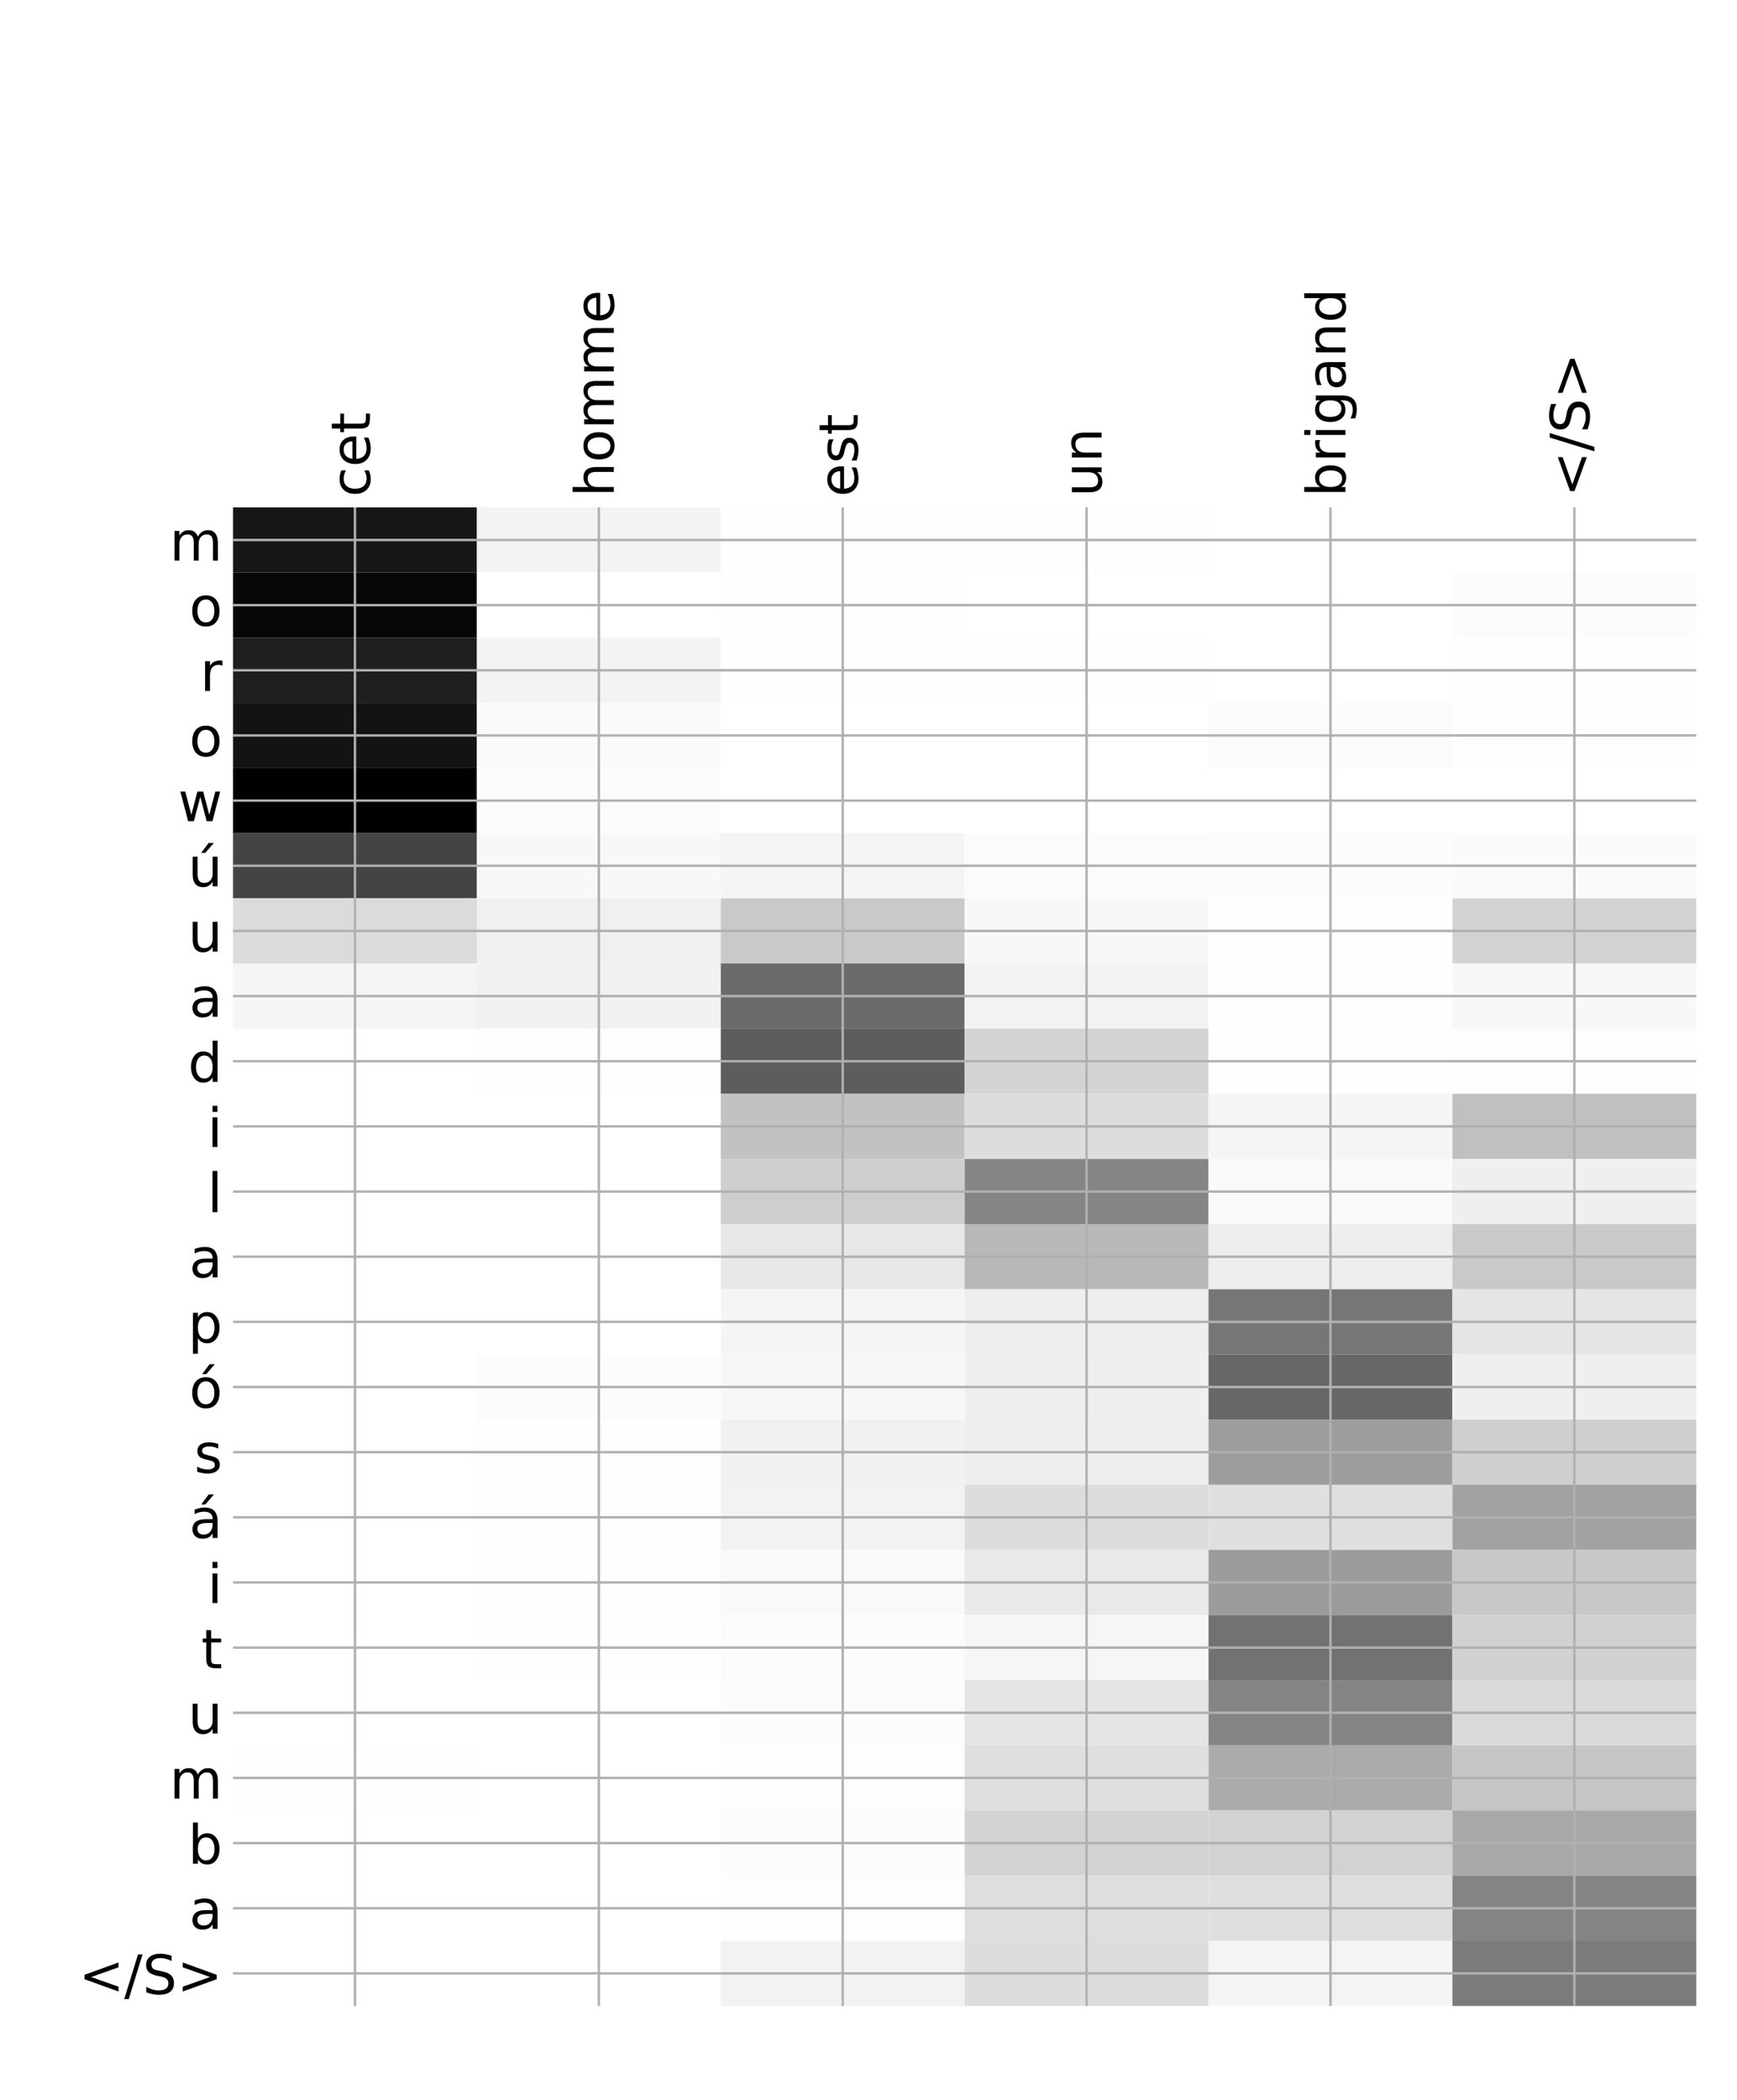 <?xml version="1.0" encoding="utf-8" standalone="no"?>
<!DOCTYPE svg PUBLIC "-//W3C//DTD SVG 1.1//EN"
  "http://www.w3.org/Graphics/SVG/1.1/DTD/svg11.dtd">
<!-- Created with matplotlib (http://matplotlib.org/) -->
<svg height="696pt" version="1.1" viewBox="0 0 576 696" width="576pt" xmlns="http://www.w3.org/2000/svg" xmlns:xlink="http://www.w3.org/1999/xlink">
 <defs>
  <style type="text/css">
*{stroke-linecap:butt;stroke-linejoin:round;}
  </style>
 </defs>
 <g id="figure_1">
  <g id="patch_1">
   <path d="M 0 696 
L 576 696 
L 576 0 
L 0 0 
z
" style="fill:#ffffff;"/>
  </g>
  <g id="axes_1">
   <g id="PolyCollection_1">
    <path clip-path="url(#pcc0af20843)" d="M 77.275 168.18 
L 77.275 189.775 
L 158.146 189.775 
L 158.146 168.18 
L 77.275 168.18 
z
" style="fill:#171717;"/>
    <path clip-path="url(#pcc0af20843)" d="M 158.146 168.18 
L 158.146 189.775 
L 239.017 189.775 
L 239.017 168.18 
L 158.146 168.18 
z
" style="fill:#f3f3f3;"/>
    <path clip-path="url(#pcc0af20843)" d="M 239.017 168.18 
L 239.017 189.775 
L 319.887 189.775 
L 319.887 168.18 
L 239.017 168.18 
z
" style="fill:#fefefe;"/>
    <path clip-path="url(#pcc0af20843)" d="M 319.887 168.18 
L 319.887 189.775 
L 400.758 189.775 
L 400.758 168.18 
L 319.887 168.18 
z
" style="fill:#fefefe;"/>
    <path clip-path="url(#pcc0af20843)" d="M 400.758 168.18 
L 400.758 189.775 
L 481.629 189.775 
L 481.629 168.18 
L 400.758 168.18 
z
" style="fill:#ffffff;"/>
    <path clip-path="url(#pcc0af20843)" d="M 481.629 168.18 
L 481.629 189.775 
L 562.5 189.775 
L 562.5 168.18 
L 481.629 168.18 
z
" style="fill:#ffffff;"/>
    <path clip-path="url(#pcc0af20843)" d="M 77.275 189.775 
L 77.275 211.371 
L 158.146 211.371 
L 158.146 189.775 
L 77.275 189.775 
z
" style="fill:#060606;"/>
    <path clip-path="url(#pcc0af20843)" d="M 158.146 189.775 
L 158.146 211.371 
L 239.017 211.371 
L 239.017 189.775 
L 158.146 189.775 
z
" style="fill:#ffffff;"/>
    <path clip-path="url(#pcc0af20843)" d="M 239.017 189.775 
L 239.017 211.371 
L 319.887 211.371 
L 319.887 189.775 
L 239.017 189.775 
z
" style="fill:#fefefe;"/>
    <path clip-path="url(#pcc0af20843)" d="M 319.887 189.775 
L 319.887 211.371 
L 400.758 211.371 
L 400.758 189.775 
L 319.887 189.775 
z
" style="fill:#ffffff;"/>
    <path clip-path="url(#pcc0af20843)" d="M 400.758 189.775 
L 400.758 211.371 
L 481.629 211.371 
L 481.629 189.775 
L 400.758 189.775 
z
" style="fill:#ffffff;"/>
    <path clip-path="url(#pcc0af20843)" d="M 481.629 189.775 
L 481.629 211.371 
L 562.5 211.371 
L 562.5 189.775 
L 481.629 189.775 
z
" style="fill:#fcfcfc;"/>
    <path clip-path="url(#pcc0af20843)" d="M 77.275 211.371 
L 77.275 232.966 
L 158.146 232.966 
L 158.146 211.371 
L 77.275 211.371 
z
" style="fill:#1f1f1f;"/>
    <path clip-path="url(#pcc0af20843)" d="M 158.146 211.371 
L 158.146 232.966 
L 239.017 232.966 
L 239.017 211.371 
L 158.146 211.371 
z
" style="fill:#f3f3f3;"/>
    <path clip-path="url(#pcc0af20843)" d="M 239.017 211.371 
L 239.017 232.966 
L 319.887 232.966 
L 319.887 211.371 
L 239.017 211.371 
z
" style="fill:#fefefe;"/>
    <path clip-path="url(#pcc0af20843)" d="M 319.887 211.371 
L 319.887 232.966 
L 400.758 232.966 
L 400.758 211.371 
L 319.887 211.371 
z
" style="fill:#fefefe;"/>
    <path clip-path="url(#pcc0af20843)" d="M 400.758 211.371 
L 400.758 232.966 
L 481.629 232.966 
L 481.629 211.371 
L 400.758 211.371 
z
" style="fill:#ffffff;"/>
    <path clip-path="url(#pcc0af20843)" d="M 481.629 211.371 
L 481.629 232.966 
L 562.5 232.966 
L 562.5 211.371 
L 481.629 211.371 
z
" style="fill:#fefefe;"/>
    <path clip-path="url(#pcc0af20843)" d="M 77.275 232.966 
L 77.275 254.562 
L 158.146 254.562 
L 158.146 232.966 
L 77.275 232.966 
z
" style="fill:#131313;"/>
    <path clip-path="url(#pcc0af20843)" d="M 158.146 232.966 
L 158.146 254.562 
L 239.017 254.562 
L 239.017 232.966 
L 158.146 232.966 
z
" style="fill:#fafafa;"/>
    <path clip-path="url(#pcc0af20843)" d="M 239.017 232.966 
L 239.017 254.562 
L 319.887 254.562 
L 319.887 232.966 
L 239.017 232.966 
z
" style="fill:#ffffff;"/>
    <path clip-path="url(#pcc0af20843)" d="M 319.887 232.966 
L 319.887 254.562 
L 400.758 254.562 
L 400.758 232.966 
L 319.887 232.966 
z
" style="fill:#ffffff;"/>
    <path clip-path="url(#pcc0af20843)" d="M 400.758 232.966 
L 400.758 254.562 
L 481.629 254.562 
L 481.629 232.966 
L 400.758 232.966 
z
" style="fill:#fbfbfb;"/>
    <path clip-path="url(#pcc0af20843)" d="M 481.629 232.966 
L 481.629 254.562 
L 562.5 254.562 
L 562.5 232.966 
L 481.629 232.966 
z
" style="fill:#fefefe;"/>
    <path clip-path="url(#pcc0af20843)" d="M 77.275 254.562 
L 77.275 276.157 
L 158.146 276.157 
L 158.146 254.562 
L 77.275 254.562 
z
"/>
    <path clip-path="url(#pcc0af20843)" d="M 158.146 254.562 
L 158.146 276.157 
L 239.017 276.157 
L 239.017 254.562 
L 158.146 254.562 
z
" style="fill:#fcfcfc;"/>
    <path clip-path="url(#pcc0af20843)" d="M 239.017 254.562 
L 239.017 276.157 
L 319.887 276.157 
L 319.887 254.562 
L 239.017 254.562 
z
" style="fill:#ffffff;"/>
    <path clip-path="url(#pcc0af20843)" d="M 319.887 254.562 
L 319.887 276.157 
L 400.758 276.157 
L 400.758 254.562 
L 319.887 254.562 
z
" style="fill:#ffffff;"/>
    <path clip-path="url(#pcc0af20843)" d="M 400.758 254.562 
L 400.758 276.157 
L 481.629 276.157 
L 481.629 254.562 
L 400.758 254.562 
z
" style="fill:#ffffff;"/>
    <path clip-path="url(#pcc0af20843)" d="M 481.629 254.562 
L 481.629 276.157 
L 562.5 276.157 
L 562.5 254.562 
L 481.629 254.562 
z
" style="fill:#ffffff;"/>
    <path clip-path="url(#pcc0af20843)" d="M 77.275 276.157 
L 77.275 297.753 
L 158.146 297.753 
L 158.146 276.157 
L 77.275 276.157 
z
" style="fill:#444444;"/>
    <path clip-path="url(#pcc0af20843)" d="M 158.146 276.157 
L 158.146 297.753 
L 239.017 297.753 
L 239.017 276.157 
L 158.146 276.157 
z
" style="fill:#f8f8f8;"/>
    <path clip-path="url(#pcc0af20843)" d="M 239.017 276.157 
L 239.017 297.753 
L 319.887 297.753 
L 319.887 276.157 
L 239.017 276.157 
z
" style="fill:#f4f4f4;"/>
    <path clip-path="url(#pcc0af20843)" d="M 319.887 276.157 
L 319.887 297.753 
L 400.758 297.753 
L 400.758 276.157 
L 319.887 276.157 
z
" style="fill:#fbfbfb;"/>
    <path clip-path="url(#pcc0af20843)" d="M 400.758 276.157 
L 400.758 297.753 
L 481.629 297.753 
L 481.629 276.157 
L 400.758 276.157 
z
" style="fill:#fcfcfc;"/>
    <path clip-path="url(#pcc0af20843)" d="M 481.629 276.157 
L 481.629 297.753 
L 562.5 297.753 
L 562.5 276.157 
L 481.629 276.157 
z
" style="fill:#fafafa;"/>
    <path clip-path="url(#pcc0af20843)" d="M 77.275 297.753 
L 77.275 319.348 
L 158.146 319.348 
L 158.146 297.753 
L 77.275 297.753 
z
" style="fill:#dbdbdb;"/>
    <path clip-path="url(#pcc0af20843)" d="M 158.146 297.753 
L 158.146 319.348 
L 239.017 319.348 
L 239.017 297.753 
L 158.146 297.753 
z
" style="fill:#f0f0f0;"/>
    <path clip-path="url(#pcc0af20843)" d="M 239.017 297.753 
L 239.017 319.348 
L 319.887 319.348 
L 319.887 297.753 
L 239.017 297.753 
z
" style="fill:#c9c9c9;"/>
    <path clip-path="url(#pcc0af20843)" d="M 319.887 297.753 
L 319.887 319.348 
L 400.758 319.348 
L 400.758 297.753 
L 319.887 297.753 
z
" style="fill:#f8f8f8;"/>
    <path clip-path="url(#pcc0af20843)" d="M 400.758 297.753 
L 400.758 319.348 
L 481.629 319.348 
L 481.629 297.753 
L 400.758 297.753 
z
" style="fill:#fefefe;"/>
    <path clip-path="url(#pcc0af20843)" d="M 481.629 297.753 
L 481.629 319.348 
L 562.5 319.348 
L 562.5 297.753 
L 481.629 297.753 
z
" style="fill:#d3d3d3;"/>
    <path clip-path="url(#pcc0af20843)" d="M 77.275 319.348 
L 77.275 340.944 
L 158.146 340.944 
L 158.146 319.348 
L 77.275 319.348 
z
" style="fill:#f5f5f5;"/>
    <path clip-path="url(#pcc0af20843)" d="M 158.146 319.348 
L 158.146 340.944 
L 239.017 340.944 
L 239.017 319.348 
L 158.146 319.348 
z
" style="fill:#f1f1f1;"/>
    <path clip-path="url(#pcc0af20843)" d="M 239.017 319.348 
L 239.017 340.944 
L 319.887 340.944 
L 319.887 319.348 
L 239.017 319.348 
z
" style="fill:#6a6a6a;"/>
    <path clip-path="url(#pcc0af20843)" d="M 319.887 319.348 
L 319.887 340.944 
L 400.758 340.944 
L 400.758 319.348 
L 319.887 319.348 
z
" style="fill:#f3f3f3;"/>
    <path clip-path="url(#pcc0af20843)" d="M 400.758 319.348 
L 400.758 340.944 
L 481.629 340.944 
L 481.629 319.348 
L 400.758 319.348 
z
" style="fill:#fefefe;"/>
    <path clip-path="url(#pcc0af20843)" d="M 481.629 319.348 
L 481.629 340.944 
L 562.5 340.944 
L 562.5 319.348 
L 481.629 319.348 
z
" style="fill:#f8f8f8;"/>
    <path clip-path="url(#pcc0af20843)" d="M 77.275 340.944 
L 77.275 362.539 
L 158.146 362.539 
L 158.146 340.944 
L 77.275 340.944 
z
" style="fill:#ffffff;"/>
    <path clip-path="url(#pcc0af20843)" d="M 158.146 340.944 
L 158.146 362.539 
L 239.017 362.539 
L 239.017 340.944 
L 158.146 340.944 
z
" style="fill:#fefefe;"/>
    <path clip-path="url(#pcc0af20843)" d="M 239.017 340.944 
L 239.017 362.539 
L 319.887 362.539 
L 319.887 340.944 
L 239.017 340.944 
z
" style="fill:#5d5d5d;"/>
    <path clip-path="url(#pcc0af20843)" d="M 319.887 340.944 
L 319.887 362.539 
L 400.758 362.539 
L 400.758 340.944 
L 319.887 340.944 
z
" style="fill:#d4d4d4;"/>
    <path clip-path="url(#pcc0af20843)" d="M 400.758 340.944 
L 400.758 362.539 
L 481.629 362.539 
L 481.629 340.944 
L 400.758 340.944 
z
" style="fill:#fefefe;"/>
    <path clip-path="url(#pcc0af20843)" d="M 481.629 340.944 
L 481.629 362.539 
L 562.5 362.539 
L 562.5 340.944 
L 481.629 340.944 
z
" style="fill:#fdfdfd;"/>
    <path clip-path="url(#pcc0af20843)" d="M 77.275 362.539 
L 77.275 384.134 
L 158.146 384.134 
L 158.146 362.539 
L 77.275 362.539 
z
" style="fill:#ffffff;"/>
    <path clip-path="url(#pcc0af20843)" d="M 158.146 362.539 
L 158.146 384.134 
L 239.017 384.134 
L 239.017 362.539 
L 158.146 362.539 
z
" style="fill:#ffffff;"/>
    <path clip-path="url(#pcc0af20843)" d="M 239.017 362.539 
L 239.017 384.134 
L 319.887 384.134 
L 319.887 362.539 
L 239.017 362.539 
z
" style="fill:#c2c2c2;"/>
    <path clip-path="url(#pcc0af20843)" d="M 319.887 362.539 
L 319.887 384.134 
L 400.758 384.134 
L 400.758 362.539 
L 319.887 362.539 
z
" style="fill:#dddddd;"/>
    <path clip-path="url(#pcc0af20843)" d="M 400.758 362.539 
L 400.758 384.134 
L 481.629 384.134 
L 481.629 362.539 
L 400.758 362.539 
z
" style="fill:#f5f5f5;"/>
    <path clip-path="url(#pcc0af20843)" d="M 481.629 362.539 
L 481.629 384.134 
L 562.5 384.134 
L 562.5 362.539 
L 481.629 362.539 
z
" style="fill:#c0c0c0;"/>
    <path clip-path="url(#pcc0af20843)" d="M 77.275 384.134 
L 77.275 405.73 
L 158.146 405.73 
L 158.146 384.134 
L 77.275 384.134 
z
" style="fill:#ffffff;"/>
    <path clip-path="url(#pcc0af20843)" d="M 158.146 384.134 
L 158.146 405.73 
L 239.017 405.73 
L 239.017 384.134 
L 158.146 384.134 
z
" style="fill:#ffffff;"/>
    <path clip-path="url(#pcc0af20843)" d="M 239.017 384.134 
L 239.017 405.73 
L 319.887 405.73 
L 319.887 384.134 
L 239.017 384.134 
z
" style="fill:#cecece;"/>
    <path clip-path="url(#pcc0af20843)" d="M 319.887 384.134 
L 319.887 405.73 
L 400.758 405.73 
L 400.758 384.134 
L 319.887 384.134 
z
" style="fill:#858585;"/>
    <path clip-path="url(#pcc0af20843)" d="M 400.758 384.134 
L 400.758 405.73 
L 481.629 405.73 
L 481.629 384.134 
L 400.758 384.134 
z
" style="fill:#fafafa;"/>
    <path clip-path="url(#pcc0af20843)" d="M 481.629 384.134 
L 481.629 405.73 
L 562.5 405.73 
L 562.5 384.134 
L 481.629 384.134 
z
" style="fill:#efefef;"/>
    <path clip-path="url(#pcc0af20843)" d="M 77.275 405.73 
L 77.275 427.325 
L 158.146 427.325 
L 158.146 405.73 
L 77.275 405.73 
z
" style="fill:#ffffff;"/>
    <path clip-path="url(#pcc0af20843)" d="M 158.146 405.73 
L 158.146 427.325 
L 239.017 427.325 
L 239.017 405.73 
L 158.146 405.73 
z
" style="fill:#ffffff;"/>
    <path clip-path="url(#pcc0af20843)" d="M 239.017 405.73 
L 239.017 427.325 
L 319.887 427.325 
L 319.887 405.73 
L 239.017 405.73 
z
" style="fill:#e7e7e7;"/>
    <path clip-path="url(#pcc0af20843)" d="M 319.887 405.73 
L 319.887 427.325 
L 400.758 427.325 
L 400.758 405.73 
L 319.887 405.73 
z
" style="fill:#b8b8b8;"/>
    <path clip-path="url(#pcc0af20843)" d="M 400.758 405.73 
L 400.758 427.325 
L 481.629 427.325 
L 481.629 405.73 
L 400.758 405.73 
z
" style="fill:#ededed;"/>
    <path clip-path="url(#pcc0af20843)" d="M 481.629 405.73 
L 481.629 427.325 
L 562.5 427.325 
L 562.5 405.73 
L 481.629 405.73 
z
" style="fill:#c9c9c9;"/>
    <path clip-path="url(#pcc0af20843)" d="M 77.275 427.325 
L 77.275 448.921 
L 158.146 448.921 
L 158.146 427.325 
L 77.275 427.325 
z
" style="fill:#ffffff;"/>
    <path clip-path="url(#pcc0af20843)" d="M 158.146 427.325 
L 158.146 448.921 
L 239.017 448.921 
L 239.017 427.325 
L 158.146 427.325 
z
" style="fill:#ffffff;"/>
    <path clip-path="url(#pcc0af20843)" d="M 239.017 427.325 
L 239.017 448.921 
L 319.887 448.921 
L 319.887 427.325 
L 239.017 427.325 
z
" style="fill:#f5f5f5;"/>
    <path clip-path="url(#pcc0af20843)" d="M 319.887 427.325 
L 319.887 448.921 
L 400.758 448.921 
L 400.758 427.325 
L 319.887 427.325 
z
" style="fill:#eeeeee;"/>
    <path clip-path="url(#pcc0af20843)" d="M 400.758 427.325 
L 400.758 448.921 
L 481.629 448.921 
L 481.629 427.325 
L 400.758 427.325 
z
" style="fill:#767676;"/>
    <path clip-path="url(#pcc0af20843)" d="M 481.629 427.325 
L 481.629 448.921 
L 562.5 448.921 
L 562.5 427.325 
L 481.629 427.325 
z
" style="fill:#e5e5e5;"/>
    <path clip-path="url(#pcc0af20843)" d="M 77.275 448.921 
L 77.275 470.516 
L 158.146 470.516 
L 158.146 448.921 
L 77.275 448.921 
z
" style="fill:#ffffff;"/>
    <path clip-path="url(#pcc0af20843)" d="M 158.146 448.921 
L 158.146 470.516 
L 239.017 470.516 
L 239.017 448.921 
L 158.146 448.921 
z
" style="fill:#fcfcfc;"/>
    <path clip-path="url(#pcc0af20843)" d="M 239.017 448.921 
L 239.017 470.516 
L 319.887 470.516 
L 319.887 448.921 
L 239.017 448.921 
z
" style="fill:#f7f7f7;"/>
    <path clip-path="url(#pcc0af20843)" d="M 319.887 448.921 
L 319.887 470.516 
L 400.758 470.516 
L 400.758 448.921 
L 319.887 448.921 
z
" style="fill:#efefef;"/>
    <path clip-path="url(#pcc0af20843)" d="M 400.758 448.921 
L 400.758 470.516 
L 481.629 470.516 
L 481.629 448.921 
L 400.758 448.921 
z
" style="fill:#676767;"/>
    <path clip-path="url(#pcc0af20843)" d="M 481.629 448.921 
L 481.629 470.516 
L 562.5 470.516 
L 562.5 448.921 
L 481.629 448.921 
z
" style="fill:#efefef;"/>
    <path clip-path="url(#pcc0af20843)" d="M 77.275 470.516 
L 77.275 492.112 
L 158.146 492.112 
L 158.146 470.516 
L 77.275 470.516 
z
" style="fill:#ffffff;"/>
    <path clip-path="url(#pcc0af20843)" d="M 158.146 470.516 
L 158.146 492.112 
L 239.017 492.112 
L 239.017 470.516 
L 158.146 470.516 
z
" style="fill:#fefefe;"/>
    <path clip-path="url(#pcc0af20843)" d="M 239.017 470.516 
L 239.017 492.112 
L 319.887 492.112 
L 319.887 470.516 
L 239.017 470.516 
z
" style="fill:#f1f1f1;"/>
    <path clip-path="url(#pcc0af20843)" d="M 319.887 470.516 
L 319.887 492.112 
L 400.758 492.112 
L 400.758 470.516 
L 319.887 470.516 
z
" style="fill:#eeeeee;"/>
    <path clip-path="url(#pcc0af20843)" d="M 400.758 470.516 
L 400.758 492.112 
L 481.629 492.112 
L 481.629 470.516 
L 400.758 470.516 
z
" style="fill:#9d9d9d;"/>
    <path clip-path="url(#pcc0af20843)" d="M 481.629 470.516 
L 481.629 492.112 
L 562.5 492.112 
L 562.5 470.516 
L 481.629 470.516 
z
" style="fill:#cfcfcf;"/>
    <path clip-path="url(#pcc0af20843)" d="M 77.275 492.112 
L 77.275 513.707 
L 158.146 513.707 
L 158.146 492.112 
L 77.275 492.112 
z
" style="fill:#ffffff;"/>
    <path clip-path="url(#pcc0af20843)" d="M 158.146 492.112 
L 158.146 513.707 
L 239.017 513.707 
L 239.017 492.112 
L 158.146 492.112 
z
" style="fill:#fefefe;"/>
    <path clip-path="url(#pcc0af20843)" d="M 239.017 492.112 
L 239.017 513.707 
L 319.887 513.707 
L 319.887 492.112 
L 239.017 492.112 
z
" style="fill:#f2f2f2;"/>
    <path clip-path="url(#pcc0af20843)" d="M 319.887 492.112 
L 319.887 513.707 
L 400.758 513.707 
L 400.758 492.112 
L 319.887 492.112 
z
" style="fill:#dddddd;"/>
    <path clip-path="url(#pcc0af20843)" d="M 400.758 492.112 
L 400.758 513.707 
L 481.629 513.707 
L 481.629 492.112 
L 400.758 492.112 
z
" style="fill:#dfdfdf;"/>
    <path clip-path="url(#pcc0af20843)" d="M 481.629 492.112 
L 481.629 513.707 
L 562.5 513.707 
L 562.5 492.112 
L 481.629 492.112 
z
" style="fill:#a2a2a2;"/>
    <path clip-path="url(#pcc0af20843)" d="M 77.275 513.707 
L 77.275 535.303 
L 158.146 535.303 
L 158.146 513.707 
L 77.275 513.707 
z
" style="fill:#ffffff;"/>
    <path clip-path="url(#pcc0af20843)" d="M 158.146 513.707 
L 158.146 535.303 
L 239.017 535.303 
L 239.017 513.707 
L 158.146 513.707 
z
" style="fill:#fefefe;"/>
    <path clip-path="url(#pcc0af20843)" d="M 239.017 513.707 
L 239.017 535.303 
L 319.887 535.303 
L 319.887 513.707 
L 239.017 513.707 
z
" style="fill:#f9f9f9;"/>
    <path clip-path="url(#pcc0af20843)" d="M 319.887 513.707 
L 319.887 535.303 
L 400.758 535.303 
L 400.758 513.707 
L 319.887 513.707 
z
" style="fill:#e9e9e9;"/>
    <path clip-path="url(#pcc0af20843)" d="M 400.758 513.707 
L 400.758 535.303 
L 481.629 535.303 
L 481.629 513.707 
L 400.758 513.707 
z
" style="fill:#9c9c9c;"/>
    <path clip-path="url(#pcc0af20843)" d="M 481.629 513.707 
L 481.629 535.303 
L 562.5 535.303 
L 562.5 513.707 
L 481.629 513.707 
z
" style="fill:#c8c8c8;"/>
    <path clip-path="url(#pcc0af20843)" d="M 77.275 535.303 
L 77.275 556.898 
L 158.146 556.898 
L 158.146 535.303 
L 77.275 535.303 
z
" style="fill:#ffffff;"/>
    <path clip-path="url(#pcc0af20843)" d="M 158.146 535.303 
L 158.146 556.898 
L 239.017 556.898 
L 239.017 535.303 
L 158.146 535.303 
z
" style="fill:#fefefe;"/>
    <path clip-path="url(#pcc0af20843)" d="M 239.017 535.303 
L 239.017 556.898 
L 319.887 556.898 
L 319.887 535.303 
L 239.017 535.303 
z
" style="fill:#fcfcfc;"/>
    <path clip-path="url(#pcc0af20843)" d="M 319.887 535.303 
L 319.887 556.898 
L 400.758 556.898 
L 400.758 535.303 
L 319.887 535.303 
z
" style="fill:#f6f6f6;"/>
    <path clip-path="url(#pcc0af20843)" d="M 400.758 535.303 
L 400.758 556.898 
L 481.629 556.898 
L 481.629 535.303 
L 400.758 535.303 
z
" style="fill:#727272;"/>
    <path clip-path="url(#pcc0af20843)" d="M 481.629 535.303 
L 481.629 556.898 
L 562.5 556.898 
L 562.5 535.303 
L 481.629 535.303 
z
" style="fill:#d1d1d1;"/>
    <path clip-path="url(#pcc0af20843)" d="M 77.275 556.898 
L 77.275 578.494 
L 158.146 578.494 
L 158.146 556.898 
L 77.275 556.898 
z
" style="fill:#ffffff;"/>
    <path clip-path="url(#pcc0af20843)" d="M 158.146 556.898 
L 158.146 578.494 
L 239.017 578.494 
L 239.017 556.898 
L 158.146 556.898 
z
" style="fill:#ffffff;"/>
    <path clip-path="url(#pcc0af20843)" d="M 239.017 556.898 
L 239.017 578.494 
L 319.887 578.494 
L 319.887 556.898 
L 239.017 556.898 
z
" style="fill:#fcfcfc;"/>
    <path clip-path="url(#pcc0af20843)" d="M 319.887 556.898 
L 319.887 578.494 
L 400.758 578.494 
L 400.758 556.898 
L 319.887 556.898 
z
" style="fill:#e5e5e5;"/>
    <path clip-path="url(#pcc0af20843)" d="M 400.758 556.898 
L 400.758 578.494 
L 481.629 578.494 
L 481.629 556.898 
L 400.758 556.898 
z
" style="fill:#848484;"/>
    <path clip-path="url(#pcc0af20843)" d="M 481.629 556.898 
L 481.629 578.494 
L 562.5 578.494 
L 562.5 556.898 
L 481.629 556.898 
z
" style="fill:#dadada;"/>
    <path clip-path="url(#pcc0af20843)" d="M 77.275 578.494 
L 77.275 600.089 
L 158.146 600.089 
L 158.146 578.494 
L 77.275 578.494 
z
" style="fill:#fefefe;"/>
    <path clip-path="url(#pcc0af20843)" d="M 158.146 578.494 
L 158.146 600.089 
L 239.017 600.089 
L 239.017 578.494 
L 158.146 578.494 
z
" style="fill:#ffffff;"/>
    <path clip-path="url(#pcc0af20843)" d="M 239.017 578.494 
L 239.017 600.089 
L 319.887 600.089 
L 319.887 578.494 
L 239.017 578.494 
z
" style="fill:#fdfdfd;"/>
    <path clip-path="url(#pcc0af20843)" d="M 319.887 578.494 
L 319.887 600.089 
L 400.758 600.089 
L 400.758 578.494 
L 319.887 578.494 
z
" style="fill:#dfdfdf;"/>
    <path clip-path="url(#pcc0af20843)" d="M 400.758 578.494 
L 400.758 600.089 
L 481.629 600.089 
L 481.629 578.494 
L 400.758 578.494 
z
" style="fill:#aaaaaa;"/>
    <path clip-path="url(#pcc0af20843)" d="M 481.629 578.494 
L 481.629 600.089 
L 562.5 600.089 
L 562.5 578.494 
L 481.629 578.494 
z
" style="fill:#c5c5c5;"/>
    <path clip-path="url(#pcc0af20843)" d="M 77.275 600.089 
L 77.275 621.685 
L 158.146 621.685 
L 158.146 600.089 
L 77.275 600.089 
z
" style="fill:#ffffff;"/>
    <path clip-path="url(#pcc0af20843)" d="M 158.146 600.089 
L 158.146 621.685 
L 239.017 621.685 
L 239.017 600.089 
L 158.146 600.089 
z
" style="fill:#ffffff;"/>
    <path clip-path="url(#pcc0af20843)" d="M 239.017 600.089 
L 239.017 621.685 
L 319.887 621.685 
L 319.887 600.089 
L 239.017 600.089 
z
" style="fill:#fcfcfc;"/>
    <path clip-path="url(#pcc0af20843)" d="M 319.887 600.089 
L 319.887 621.685 
L 400.758 621.685 
L 400.758 600.089 
L 319.887 600.089 
z
" style="fill:#d3d3d3;"/>
    <path clip-path="url(#pcc0af20843)" d="M 400.758 600.089 
L 400.758 621.685 
L 481.629 621.685 
L 481.629 600.089 
L 400.758 600.089 
z
" style="fill:#d2d2d2;"/>
    <path clip-path="url(#pcc0af20843)" d="M 481.629 600.089 
L 481.629 621.685 
L 562.5 621.685 
L 562.5 600.089 
L 481.629 600.089 
z
" style="fill:#a8a8a8;"/>
    <path clip-path="url(#pcc0af20843)" d="M 77.275 621.685 
L 77.275 643.28 
L 158.146 643.28 
L 158.146 621.685 
L 77.275 621.685 
z
" style="fill:#ffffff;"/>
    <path clip-path="url(#pcc0af20843)" d="M 158.146 621.685 
L 158.146 643.28 
L 239.017 643.28 
L 239.017 621.685 
L 158.146 621.685 
z
" style="fill:#ffffff;"/>
    <path clip-path="url(#pcc0af20843)" d="M 239.017 621.685 
L 239.017 643.28 
L 319.887 643.28 
L 319.887 621.685 
L 239.017 621.685 
z
" style="fill:#fdfdfd;"/>
    <path clip-path="url(#pcc0af20843)" d="M 319.887 621.685 
L 319.887 643.28 
L 400.758 643.28 
L 400.758 621.685 
L 319.887 621.685 
z
" style="fill:#dedede;"/>
    <path clip-path="url(#pcc0af20843)" d="M 400.758 621.685 
L 400.758 643.28 
L 481.629 643.28 
L 481.629 621.685 
L 400.758 621.685 
z
" style="fill:#dfdfdf;"/>
    <path clip-path="url(#pcc0af20843)" d="M 481.629 621.685 
L 481.629 643.28 
L 562.5 643.28 
L 562.5 621.685 
L 481.629 621.685 
z
" style="fill:#848484;"/>
    <path clip-path="url(#pcc0af20843)" d="M 77.275 643.28 
L 77.275 664.875 
L 158.146 664.875 
L 158.146 643.28 
L 77.275 643.28 
z
" style="fill:#ffffff;"/>
    <path clip-path="url(#pcc0af20843)" d="M 158.146 643.28 
L 158.146 664.875 
L 239.017 664.875 
L 239.017 643.28 
L 158.146 643.28 
z
" style="fill:#ffffff;"/>
    <path clip-path="url(#pcc0af20843)" d="M 239.017 643.28 
L 239.017 664.875 
L 319.887 664.875 
L 319.887 643.28 
L 239.017 643.28 
z
" style="fill:#f2f2f2;"/>
    <path clip-path="url(#pcc0af20843)" d="M 319.887 643.28 
L 319.887 664.875 
L 400.758 664.875 
L 400.758 643.28 
L 319.887 643.28 
z
" style="fill:#dddddd;"/>
    <path clip-path="url(#pcc0af20843)" d="M 400.758 643.28 
L 400.758 664.875 
L 481.629 664.875 
L 481.629 643.28 
L 400.758 643.28 
z
" style="fill:#f4f4f4;"/>
    <path clip-path="url(#pcc0af20843)" d="M 481.629 643.28 
L 481.629 664.875 
L 562.5 664.875 
L 562.5 643.28 
L 481.629 643.28 
z
" style="fill:#7b7b7b;"/>
   </g>
   <g id="matplotlib.axis_1">
    <g id="xtick_1">
     <g id="line2d_1">
      <path clip-path="url(#pcc0af20843)" d="M 117.71 664.875 
L 117.71 168.18 
" style="fill:none;stroke:#b0b0b0;stroke-linecap:square;stroke-width:0.8;"/>
     </g>
     <g id="line2d_2"/>
     <g id="text_1">
      <!-- cet -->
      <defs>
       <path d="M 48.781 52.594 
L 48.781 44.188 
Q 44.969 46.297 41.141 47.344 
Q 37.312 48.391 33.406 48.391 
Q 24.656 48.391 19.812 42.844 
Q 14.984 37.312 14.984 27.297 
Q 14.984 17.281 19.812 11.734 
Q 24.656 6.203 33.406 6.203 
Q 37.312 6.203 41.141 7.25 
Q 44.969 8.297 48.781 10.406 
L 48.781 2.094 
Q 45.016 0.344 40.984 -0.531 
Q 36.969 -1.422 32.422 -1.422 
Q 20.062 -1.422 12.781 6.344 
Q 5.516 14.109 5.516 27.297 
Q 5.516 40.672 12.859 48.328 
Q 20.219 56 33.016 56 
Q 37.156 56 41.109 55.141 
Q 45.062 54.297 48.781 52.594 
z
" id="DejaVuSans-63"/>
       <path d="M 56.203 29.594 
L 56.203 25.203 
L 14.891 25.203 
Q 15.484 15.922 20.484 11.062 
Q 25.484 6.203 34.422 6.203 
Q 39.594 6.203 44.453 7.469 
Q 49.312 8.734 54.109 11.281 
L 54.109 2.781 
Q 49.266 0.734 44.188 -0.344 
Q 39.109 -1.422 33.891 -1.422 
Q 20.797 -1.422 13.156 6.188 
Q 5.516 13.812 5.516 26.812 
Q 5.516 40.234 12.766 48.109 
Q 20.016 56 32.328 56 
Q 43.359 56 49.781 48.891 
Q 56.203 41.797 56.203 29.594 
z
M 47.219 32.234 
Q 47.125 39.594 43.094 43.984 
Q 39.062 48.391 32.422 48.391 
Q 24.906 48.391 20.391 44.141 
Q 15.875 39.891 15.188 32.172 
z
" id="DejaVuSans-65"/>
       <path d="M 18.312 70.219 
L 18.312 54.688 
L 36.812 54.688 
L 36.812 47.703 
L 18.312 47.703 
L 18.312 18.016 
Q 18.312 11.328 20.141 9.422 
Q 21.969 7.516 27.594 7.516 
L 36.812 7.516 
L 36.812 0 
L 27.594 0 
Q 17.188 0 13.234 3.875 
Q 9.281 7.766 9.281 18.016 
L 9.281 47.703 
L 2.688 47.703 
L 2.688 54.688 
L 9.281 54.688 
L 9.281 70.219 
z
" id="DejaVuSans-74"/>
      </defs>
      <g transform="translate(122.677 164.68)rotate(-90)scale(0.18 -0.18)">
       <use xlink:href="#DejaVuSans-63"/>
       <use x="54.98" xlink:href="#DejaVuSans-65"/>
       <use x="116.504" xlink:href="#DejaVuSans-74"/>
      </g>
     </g>
    </g>
    <g id="xtick_2">
     <g id="line2d_3">
      <path clip-path="url(#pcc0af20843)" d="M 198.581 664.875 
L 198.581 168.18 
" style="fill:none;stroke:#b0b0b0;stroke-linecap:square;stroke-width:0.8;"/>
     </g>
     <g id="line2d_4"/>
     <g id="text_2">
      <!-- homme -->
      <defs>
       <path d="M 54.891 33.016 
L 54.891 0 
L 45.906 0 
L 45.906 32.719 
Q 45.906 40.484 42.875 44.328 
Q 39.844 48.188 33.797 48.188 
Q 26.516 48.188 22.312 43.547 
Q 18.109 38.922 18.109 30.906 
L 18.109 0 
L 9.078 0 
L 9.078 75.984 
L 18.109 75.984 
L 18.109 46.188 
Q 21.344 51.125 25.703 53.562 
Q 30.078 56 35.797 56 
Q 45.219 56 50.047 50.172 
Q 54.891 44.344 54.891 33.016 
z
" id="DejaVuSans-68"/>
       <path d="M 30.609 48.391 
Q 23.391 48.391 19.188 42.75 
Q 14.984 37.109 14.984 27.297 
Q 14.984 17.484 19.156 11.844 
Q 23.344 6.203 30.609 6.203 
Q 37.797 6.203 41.984 11.859 
Q 46.188 17.531 46.188 27.297 
Q 46.188 37.016 41.984 42.703 
Q 37.797 48.391 30.609 48.391 
z
M 30.609 56 
Q 42.328 56 49.016 48.375 
Q 55.719 40.766 55.719 27.297 
Q 55.719 13.875 49.016 6.219 
Q 42.328 -1.422 30.609 -1.422 
Q 18.844 -1.422 12.172 6.219 
Q 5.516 13.875 5.516 27.297 
Q 5.516 40.766 12.172 48.375 
Q 18.844 56 30.609 56 
z
" id="DejaVuSans-6f"/>
       <path d="M 52 44.188 
Q 55.375 50.25 60.062 53.125 
Q 64.75 56 71.094 56 
Q 79.641 56 84.281 50.016 
Q 88.922 44.047 88.922 33.016 
L 88.922 0 
L 79.891 0 
L 79.891 32.719 
Q 79.891 40.578 77.094 44.375 
Q 74.312 48.188 68.609 48.188 
Q 61.625 48.188 57.562 43.547 
Q 53.516 38.922 53.516 30.906 
L 53.516 0 
L 44.484 0 
L 44.484 32.719 
Q 44.484 40.625 41.703 44.406 
Q 38.922 48.188 33.109 48.188 
Q 26.219 48.188 22.156 43.531 
Q 18.109 38.875 18.109 30.906 
L 18.109 0 
L 9.078 0 
L 9.078 54.688 
L 18.109 54.688 
L 18.109 46.188 
Q 21.188 51.219 25.484 53.609 
Q 29.781 56 35.688 56 
Q 41.656 56 45.828 52.969 
Q 50 49.953 52 44.188 
z
" id="DejaVuSans-6d"/>
      </defs>
      <g transform="translate(203.548 164.68)rotate(-90)scale(0.18 -0.18)">
       <use xlink:href="#DejaVuSans-68"/>
       <use x="63.379" xlink:href="#DejaVuSans-6f"/>
       <use x="124.561" xlink:href="#DejaVuSans-6d"/>
       <use x="221.973" xlink:href="#DejaVuSans-6d"/>
       <use x="319.385" xlink:href="#DejaVuSans-65"/>
      </g>
     </g>
    </g>
    <g id="xtick_3">
     <g id="line2d_5">
      <path clip-path="url(#pcc0af20843)" d="M 279.452 664.875 
L 279.452 168.18 
" style="fill:none;stroke:#b0b0b0;stroke-linecap:square;stroke-width:0.8;"/>
     </g>
     <g id="line2d_6"/>
     <g id="text_3">
      <!-- est -->
      <defs>
       <path d="M 44.281 53.078 
L 44.281 44.578 
Q 40.484 46.531 36.375 47.5 
Q 32.281 48.484 27.875 48.484 
Q 21.188 48.484 17.844 46.438 
Q 14.5 44.391 14.5 40.281 
Q 14.5 37.156 16.891 35.375 
Q 19.281 33.594 26.516 31.984 
L 29.594 31.297 
Q 39.156 29.25 43.188 25.516 
Q 47.219 21.781 47.219 15.094 
Q 47.219 7.469 41.188 3.016 
Q 35.156 -1.422 24.609 -1.422 
Q 20.219 -1.422 15.453 -0.562 
Q 10.688 0.297 5.422 2 
L 5.422 11.281 
Q 10.406 8.688 15.234 7.391 
Q 20.062 6.109 24.812 6.109 
Q 31.156 6.109 34.562 8.281 
Q 37.984 10.453 37.984 14.406 
Q 37.984 18.062 35.516 20.016 
Q 33.062 21.969 24.703 23.781 
L 21.578 24.516 
Q 13.234 26.266 9.516 29.906 
Q 5.812 33.547 5.812 39.891 
Q 5.812 47.609 11.281 51.797 
Q 16.75 56 26.812 56 
Q 31.781 56 36.172 55.266 
Q 40.578 54.547 44.281 53.078 
z
" id="DejaVuSans-73"/>
      </defs>
      <g transform="translate(284.419 164.68)rotate(-90)scale(0.18 -0.18)">
       <use xlink:href="#DejaVuSans-65"/>
       <use x="61.523" xlink:href="#DejaVuSans-73"/>
       <use x="113.623" xlink:href="#DejaVuSans-74"/>
      </g>
     </g>
    </g>
    <g id="xtick_4">
     <g id="line2d_7">
      <path clip-path="url(#pcc0af20843)" d="M 360.323 664.875 
L 360.323 168.18 
" style="fill:none;stroke:#b0b0b0;stroke-linecap:square;stroke-width:0.8;"/>
     </g>
     <g id="line2d_8"/>
     <g id="text_4">
      <!-- un -->
      <defs>
       <path d="M 8.5 21.578 
L 8.5 54.688 
L 17.484 54.688 
L 17.484 21.922 
Q 17.484 14.156 20.5 10.266 
Q 23.531 6.391 29.594 6.391 
Q 36.859 6.391 41.078 11.031 
Q 45.312 15.672 45.312 23.688 
L 45.312 54.688 
L 54.297 54.688 
L 54.297 0 
L 45.312 0 
L 45.312 8.406 
Q 42.047 3.422 37.719 1 
Q 33.406 -1.422 27.688 -1.422 
Q 18.266 -1.422 13.375 4.438 
Q 8.5 10.297 8.5 21.578 
z
M 31.109 56 
z
" id="DejaVuSans-75"/>
       <path d="M 54.891 33.016 
L 54.891 0 
L 45.906 0 
L 45.906 32.719 
Q 45.906 40.484 42.875 44.328 
Q 39.844 48.188 33.797 48.188 
Q 26.516 48.188 22.312 43.547 
Q 18.109 38.922 18.109 30.906 
L 18.109 0 
L 9.078 0 
L 9.078 54.688 
L 18.109 54.688 
L 18.109 46.188 
Q 21.344 51.125 25.703 53.562 
Q 30.078 56 35.797 56 
Q 45.219 56 50.047 50.172 
Q 54.891 44.344 54.891 33.016 
z
" id="DejaVuSans-6e"/>
      </defs>
      <g transform="translate(365.29 164.68)rotate(-90)scale(0.18 -0.18)">
       <use xlink:href="#DejaVuSans-75"/>
       <use x="63.379" xlink:href="#DejaVuSans-6e"/>
      </g>
     </g>
    </g>
    <g id="xtick_5">
     <g id="line2d_9">
      <path clip-path="url(#pcc0af20843)" d="M 441.194 664.875 
L 441.194 168.18 
" style="fill:none;stroke:#b0b0b0;stroke-linecap:square;stroke-width:0.8;"/>
     </g>
     <g id="line2d_10"/>
     <g id="text_5">
      <!-- brigand -->
      <defs>
       <path d="M 48.688 27.297 
Q 48.688 37.203 44.609 42.844 
Q 40.531 48.484 33.406 48.484 
Q 26.266 48.484 22.188 42.844 
Q 18.109 37.203 18.109 27.297 
Q 18.109 17.391 22.188 11.75 
Q 26.266 6.109 33.406 6.109 
Q 40.531 6.109 44.609 11.75 
Q 48.688 17.391 48.688 27.297 
z
M 18.109 46.391 
Q 20.953 51.266 25.266 53.625 
Q 29.594 56 35.594 56 
Q 45.562 56 51.781 48.094 
Q 58.016 40.188 58.016 27.297 
Q 58.016 14.406 51.781 6.484 
Q 45.562 -1.422 35.594 -1.422 
Q 29.594 -1.422 25.266 0.953 
Q 20.953 3.328 18.109 8.203 
L 18.109 0 
L 9.078 0 
L 9.078 75.984 
L 18.109 75.984 
z
" id="DejaVuSans-62"/>
       <path d="M 41.109 46.297 
Q 39.594 47.172 37.812 47.578 
Q 36.031 48 33.891 48 
Q 26.266 48 22.188 43.047 
Q 18.109 38.094 18.109 28.812 
L 18.109 0 
L 9.078 0 
L 9.078 54.688 
L 18.109 54.688 
L 18.109 46.188 
Q 20.953 51.172 25.484 53.578 
Q 30.031 56 36.531 56 
Q 37.453 56 38.578 55.875 
Q 39.703 55.766 41.062 55.516 
z
" id="DejaVuSans-72"/>
       <path d="M 9.422 54.688 
L 18.406 54.688 
L 18.406 0 
L 9.422 0 
z
M 9.422 75.984 
L 18.406 75.984 
L 18.406 64.594 
L 9.422 64.594 
z
" id="DejaVuSans-69"/>
       <path d="M 45.406 27.984 
Q 45.406 37.75 41.375 43.109 
Q 37.359 48.484 30.078 48.484 
Q 22.859 48.484 18.828 43.109 
Q 14.797 37.75 14.797 27.984 
Q 14.797 18.266 18.828 12.891 
Q 22.859 7.516 30.078 7.516 
Q 37.359 7.516 41.375 12.891 
Q 45.406 18.266 45.406 27.984 
z
M 54.391 6.781 
Q 54.391 -7.172 48.188 -13.984 
Q 42 -20.797 29.203 -20.797 
Q 24.469 -20.797 20.266 -20.094 
Q 16.062 -19.391 12.109 -17.922 
L 12.109 -9.188 
Q 16.062 -11.328 19.922 -12.344 
Q 23.781 -13.375 27.781 -13.375 
Q 36.625 -13.375 41.016 -8.766 
Q 45.406 -4.156 45.406 5.172 
L 45.406 9.625 
Q 42.625 4.781 38.281 2.391 
Q 33.938 0 27.875 0 
Q 17.828 0 11.672 7.656 
Q 5.516 15.328 5.516 27.984 
Q 5.516 40.672 11.672 48.328 
Q 17.828 56 27.875 56 
Q 33.938 56 38.281 53.609 
Q 42.625 51.219 45.406 46.391 
L 45.406 54.688 
L 54.391 54.688 
z
" id="DejaVuSans-67"/>
       <path d="M 34.281 27.484 
Q 23.391 27.484 19.188 25 
Q 14.984 22.516 14.984 16.5 
Q 14.984 11.719 18.141 8.906 
Q 21.297 6.109 26.703 6.109 
Q 34.188 6.109 38.703 11.406 
Q 43.219 16.703 43.219 25.484 
L 43.219 27.484 
z
M 52.203 31.203 
L 52.203 0 
L 43.219 0 
L 43.219 8.297 
Q 40.141 3.328 35.547 0.953 
Q 30.953 -1.422 24.312 -1.422 
Q 15.922 -1.422 10.953 3.297 
Q 6 8.016 6 15.922 
Q 6 25.141 12.172 29.828 
Q 18.359 34.516 30.609 34.516 
L 43.219 34.516 
L 43.219 35.406 
Q 43.219 41.609 39.141 45 
Q 35.062 48.391 27.688 48.391 
Q 23 48.391 18.547 47.266 
Q 14.109 46.141 10.016 43.891 
L 10.016 52.203 
Q 14.938 54.109 19.578 55.047 
Q 24.219 56 28.609 56 
Q 40.484 56 46.344 49.844 
Q 52.203 43.703 52.203 31.203 
z
" id="DejaVuSans-61"/>
       <path d="M 45.406 46.391 
L 45.406 75.984 
L 54.391 75.984 
L 54.391 0 
L 45.406 0 
L 45.406 8.203 
Q 42.578 3.328 38.25 0.953 
Q 33.938 -1.422 27.875 -1.422 
Q 17.969 -1.422 11.734 6.484 
Q 5.516 14.406 5.516 27.297 
Q 5.516 40.188 11.734 48.094 
Q 17.969 56 27.875 56 
Q 33.938 56 38.25 53.625 
Q 42.578 51.266 45.406 46.391 
z
M 14.797 27.297 
Q 14.797 17.391 18.875 11.75 
Q 22.953 6.109 30.078 6.109 
Q 37.203 6.109 41.297 11.75 
Q 45.406 17.391 45.406 27.297 
Q 45.406 37.203 41.297 42.844 
Q 37.203 48.484 30.078 48.484 
Q 22.953 48.484 18.875 42.844 
Q 14.797 37.203 14.797 27.297 
z
" id="DejaVuSans-64"/>
      </defs>
      <g transform="translate(446.161 164.68)rotate(-90)scale(0.18 -0.18)">
       <use xlink:href="#DejaVuSans-62"/>
       <use x="63.477" xlink:href="#DejaVuSans-72"/>
       <use x="104.59" xlink:href="#DejaVuSans-69"/>
       <use x="132.373" xlink:href="#DejaVuSans-67"/>
       <use x="195.85" xlink:href="#DejaVuSans-61"/>
       <use x="257.129" xlink:href="#DejaVuSans-6e"/>
       <use x="320.508" xlink:href="#DejaVuSans-64"/>
      </g>
     </g>
    </g>
    <g id="xtick_6">
     <g id="line2d_11">
      <path clip-path="url(#pcc0af20843)" d="M 522.065 664.875 
L 522.065 168.18 
" style="fill:none;stroke:#b0b0b0;stroke-linecap:square;stroke-width:0.8;"/>
     </g>
     <g id="line2d_12"/>
     <g id="text_6">
      <!-- &lt;/S&gt; -->
      <defs>
       <path d="M 73.188 49.219 
L 22.797 31.297 
L 73.188 13.484 
L 73.188 4.594 
L 10.594 27.297 
L 10.594 35.406 
L 73.188 58.109 
z
" id="DejaVuSans-3c"/>
       <path d="M 25.391 72.906 
L 33.688 72.906 
L 8.297 -9.281 
L 0 -9.281 
z
" id="DejaVuSans-2f"/>
       <path d="M 53.516 70.516 
L 53.516 60.891 
Q 47.906 63.578 42.922 64.891 
Q 37.938 66.219 33.297 66.219 
Q 25.25 66.219 20.875 63.094 
Q 16.5 59.969 16.5 54.203 
Q 16.5 49.359 19.406 46.891 
Q 22.312 44.438 30.422 42.922 
L 36.375 41.703 
Q 47.406 39.594 52.656 34.297 
Q 57.906 29 57.906 20.125 
Q 57.906 9.516 50.797 4.047 
Q 43.703 -1.422 29.984 -1.422 
Q 24.812 -1.422 18.969 -0.25 
Q 13.141 0.922 6.891 3.219 
L 6.891 13.375 
Q 12.891 10.016 18.656 8.297 
Q 24.422 6.594 29.984 6.594 
Q 38.422 6.594 43.016 9.906 
Q 47.609 13.234 47.609 19.391 
Q 47.609 24.75 44.312 27.781 
Q 41.016 30.812 33.5 32.328 
L 27.484 33.5 
Q 16.453 35.688 11.516 40.375 
Q 6.594 45.062 6.594 53.422 
Q 6.594 63.094 13.406 68.656 
Q 20.219 74.219 32.172 74.219 
Q 37.312 74.219 42.625 73.281 
Q 47.953 72.359 53.516 70.516 
z
" id="DejaVuSans-53"/>
       <path d="M 10.594 49.219 
L 10.594 58.109 
L 73.188 35.406 
L 73.188 27.297 
L 10.594 4.594 
L 10.594 13.484 
L 60.891 31.297 
z
" id="DejaVuSans-3e"/>
      </defs>
      <g transform="translate(527.031 164.68)rotate(-90)scale(0.18 -0.18)">
       <use xlink:href="#DejaVuSans-3c"/>
       <use x="83.789" xlink:href="#DejaVuSans-2f"/>
       <use x="117.48" xlink:href="#DejaVuSans-53"/>
       <use x="180.957" xlink:href="#DejaVuSans-3e"/>
      </g>
     </g>
    </g>
   </g>
   <g id="matplotlib.axis_2">
    <g id="ytick_1">
     <g id="line2d_13">
      <path clip-path="url(#pcc0af20843)" d="M 77.275 178.978 
L 562.5 178.978 
" style="fill:none;stroke:#b0b0b0;stroke-linecap:square;stroke-width:0.8;"/>
     </g>
     <g id="line2d_14"/>
     <g id="text_7">
      <!-- m -->
      <g transform="translate(56.242 185.816)scale(0.18 -0.18)">
       <use xlink:href="#DejaVuSans-6d"/>
      </g>
     </g>
    </g>
    <g id="ytick_2">
     <g id="line2d_15">
      <path clip-path="url(#pcc0af20843)" d="M 77.275 200.573 
L 562.5 200.573 
" style="fill:none;stroke:#b0b0b0;stroke-linecap:square;stroke-width:0.8;"/>
     </g>
     <g id="line2d_16"/>
     <g id="text_8">
      <!-- o -->
      <g transform="translate(62.761 207.412)scale(0.18 -0.18)">
       <use xlink:href="#DejaVuSans-6f"/>
      </g>
     </g>
    </g>
    <g id="ytick_3">
     <g id="line2d_17">
      <path clip-path="url(#pcc0af20843)" d="M 77.275 222.169 
L 562.5 222.169 
" style="fill:none;stroke:#b0b0b0;stroke-linecap:square;stroke-width:0.8;"/>
     </g>
     <g id="line2d_18"/>
     <g id="text_9">
      <!-- r -->
      <g transform="translate(66.375 229.007)scale(0.18 -0.18)">
       <use xlink:href="#DejaVuSans-72"/>
      </g>
     </g>
    </g>
    <g id="ytick_4">
     <g id="line2d_19">
      <path clip-path="url(#pcc0af20843)" d="M 77.275 243.764 
L 562.5 243.764 
" style="fill:none;stroke:#b0b0b0;stroke-linecap:square;stroke-width:0.8;"/>
     </g>
     <g id="line2d_20"/>
     <g id="text_10">
      <!-- o -->
      <g transform="translate(62.761 250.603)scale(0.18 -0.18)">
       <use xlink:href="#DejaVuSans-6f"/>
      </g>
     </g>
    </g>
    <g id="ytick_5">
     <g id="line2d_21">
      <path clip-path="url(#pcc0af20843)" d="M 77.275 265.359 
L 562.5 265.359 
" style="fill:none;stroke:#b0b0b0;stroke-linecap:square;stroke-width:0.8;"/>
     </g>
     <g id="line2d_22"/>
     <g id="text_11">
      <!-- w -->
      <defs>
       <path d="M 4.203 54.688 
L 13.188 54.688 
L 24.422 12.016 
L 35.594 54.688 
L 46.188 54.688 
L 57.422 12.016 
L 68.609 54.688 
L 77.594 54.688 
L 63.281 0 
L 52.688 0 
L 40.922 44.828 
L 29.109 0 
L 18.5 0 
z
" id="DejaVuSans-77"/>
      </defs>
      <g transform="translate(59.054 272.198)scale(0.18 -0.18)">
       <use xlink:href="#DejaVuSans-77"/>
      </g>
     </g>
    </g>
    <g id="ytick_6">
     <g id="line2d_23">
      <path clip-path="url(#pcc0af20843)" d="M 77.275 286.955 
L 562.5 286.955 
" style="fill:none;stroke:#b0b0b0;stroke-linecap:square;stroke-width:0.8;"/>
     </g>
     <g id="line2d_24"/>
     <g id="text_12">
      <!-- ú -->
      <defs>
       <path d="M 8.5 21.578 
L 8.5 54.688 
L 17.484 54.688 
L 17.484 21.922 
Q 17.484 14.156 20.5 10.266 
Q 23.531 6.391 29.594 6.391 
Q 36.859 6.391 41.078 11.031 
Q 45.312 15.672 45.312 23.688 
L 45.312 54.688 
L 54.297 54.688 
L 54.297 0 
L 45.312 0 
L 45.312 8.406 
Q 42.047 3.422 37.719 1 
Q 33.406 -1.422 27.688 -1.422 
Q 18.266 -1.422 13.375 4.438 
Q 8.5 10.297 8.5 21.578 
z
M 31.109 56 
z
M 37.781 79.984 
L 47.5 79.984 
L 31.594 61.625 
L 24.109 61.625 
z
" id="DejaVuSans-fa"/>
      </defs>
      <g transform="translate(62.367 293.793)scale(0.18 -0.18)">
       <use xlink:href="#DejaVuSans-fa"/>
      </g>
     </g>
    </g>
    <g id="ytick_7">
     <g id="line2d_25">
      <path clip-path="url(#pcc0af20843)" d="M 77.275 308.55 
L 562.5 308.55 
" style="fill:none;stroke:#b0b0b0;stroke-linecap:square;stroke-width:0.8;"/>
     </g>
     <g id="line2d_26"/>
     <g id="text_13">
      <!-- u -->
      <g transform="translate(62.367 315.389)scale(0.18 -0.18)">
       <use xlink:href="#DejaVuSans-75"/>
      </g>
     </g>
    </g>
    <g id="ytick_8">
     <g id="line2d_27">
      <path clip-path="url(#pcc0af20843)" d="M 77.275 330.146 
L 562.5 330.146 
" style="fill:none;stroke:#b0b0b0;stroke-linecap:square;stroke-width:0.8;"/>
     </g>
     <g id="line2d_28"/>
     <g id="text_14">
      <!-- a -->
      <g transform="translate(62.744 336.984)scale(0.18 -0.18)">
       <use xlink:href="#DejaVuSans-61"/>
      </g>
     </g>
    </g>
    <g id="ytick_9">
     <g id="line2d_29">
      <path clip-path="url(#pcc0af20843)" d="M 77.275 351.741 
L 562.5 351.741 
" style="fill:none;stroke:#b0b0b0;stroke-linecap:square;stroke-width:0.8;"/>
     </g>
     <g id="line2d_30"/>
     <g id="text_15">
      <!-- d -->
      <g transform="translate(62.348 358.58)scale(0.18 -0.18)">
       <use xlink:href="#DejaVuSans-64"/>
      </g>
     </g>
    </g>
    <g id="ytick_10">
     <g id="line2d_31">
      <path clip-path="url(#pcc0af20843)" d="M 77.275 373.337 
L 562.5 373.337 
" style="fill:none;stroke:#b0b0b0;stroke-linecap:square;stroke-width:0.8;"/>
     </g>
     <g id="line2d_32"/>
     <g id="text_16">
      <!-- i -->
      <g transform="translate(68.774 380.175)scale(0.18 -0.18)">
       <use xlink:href="#DejaVuSans-69"/>
      </g>
     </g>
    </g>
    <g id="ytick_11">
     <g id="line2d_33">
      <path clip-path="url(#pcc0af20843)" d="M 77.275 394.932 
L 562.5 394.932 
" style="fill:none;stroke:#b0b0b0;stroke-linecap:square;stroke-width:0.8;"/>
     </g>
     <g id="line2d_34"/>
     <g id="text_17">
      <!-- l -->
      <defs>
       <path d="M 9.422 75.984 
L 18.406 75.984 
L 18.406 0 
L 9.422 0 
z
" id="DejaVuSans-6c"/>
      </defs>
      <g transform="translate(68.774 401.771)scale(0.18 -0.18)">
       <use xlink:href="#DejaVuSans-6c"/>
      </g>
     </g>
    </g>
    <g id="ytick_12">
     <g id="line2d_35">
      <path clip-path="url(#pcc0af20843)" d="M 77.275 416.528 
L 562.5 416.528 
" style="fill:none;stroke:#b0b0b0;stroke-linecap:square;stroke-width:0.8;"/>
     </g>
     <g id="line2d_36"/>
     <g id="text_18">
      <!-- a -->
      <g transform="translate(62.744 423.366)scale(0.18 -0.18)">
       <use xlink:href="#DejaVuSans-61"/>
      </g>
     </g>
    </g>
    <g id="ytick_13">
     <g id="line2d_37">
      <path clip-path="url(#pcc0af20843)" d="M 77.275 438.123 
L 562.5 438.123 
" style="fill:none;stroke:#b0b0b0;stroke-linecap:square;stroke-width:0.8;"/>
     </g>
     <g id="line2d_38"/>
     <g id="text_19">
      <!-- p -->
      <defs>
       <path d="M 18.109 8.203 
L 18.109 -20.797 
L 9.078 -20.797 
L 9.078 54.688 
L 18.109 54.688 
L 18.109 46.391 
Q 20.953 51.266 25.266 53.625 
Q 29.594 56 35.594 56 
Q 45.562 56 51.781 48.094 
Q 58.016 40.188 58.016 27.297 
Q 58.016 14.406 51.781 6.484 
Q 45.562 -1.422 35.594 -1.422 
Q 29.594 -1.422 25.266 0.953 
Q 20.953 3.328 18.109 8.203 
z
M 48.688 27.297 
Q 48.688 37.203 44.609 42.844 
Q 40.531 48.484 33.406 48.484 
Q 26.266 48.484 22.188 42.844 
Q 18.109 37.203 18.109 27.297 
Q 18.109 17.391 22.188 11.75 
Q 26.266 6.109 33.406 6.109 
Q 40.531 6.109 44.609 11.75 
Q 48.688 17.391 48.688 27.297 
z
" id="DejaVuSans-70"/>
      </defs>
      <g transform="translate(62.348 444.962)scale(0.18 -0.18)">
       <use xlink:href="#DejaVuSans-70"/>
      </g>
     </g>
    </g>
    <g id="ytick_14">
     <g id="line2d_39">
      <path clip-path="url(#pcc0af20843)" d="M 77.275 459.719 
L 562.5 459.719 
" style="fill:none;stroke:#b0b0b0;stroke-linecap:square;stroke-width:0.8;"/>
     </g>
     <g id="line2d_40"/>
     <g id="text_20">
      <!-- ó -->
      <defs>
       <path d="M 30.609 48.391 
Q 23.391 48.391 19.188 42.75 
Q 14.984 37.109 14.984 27.297 
Q 14.984 17.484 19.156 11.844 
Q 23.344 6.203 30.609 6.203 
Q 37.797 6.203 41.984 11.859 
Q 46.188 17.531 46.188 27.297 
Q 46.188 37.016 41.984 42.703 
Q 37.797 48.391 30.609 48.391 
z
M 30.609 56 
Q 42.328 56 49.016 48.375 
Q 55.719 40.766 55.719 27.297 
Q 55.719 13.875 49.016 6.219 
Q 42.328 -1.422 30.609 -1.422 
Q 18.844 -1.422 12.172 6.219 
Q 5.516 13.875 5.516 27.297 
Q 5.516 40.766 12.172 48.375 
Q 18.844 56 30.609 56 
z
M 37.406 79.984 
L 47.125 79.984 
L 31.219 61.625 
L 23.734 61.625 
z
" id="DejaVuSans-f3"/>
      </defs>
      <g transform="translate(62.761 466.557)scale(0.18 -0.18)">
       <use xlink:href="#DejaVuSans-f3"/>
      </g>
     </g>
    </g>
    <g id="ytick_15">
     <g id="line2d_41">
      <path clip-path="url(#pcc0af20843)" d="M 77.275 481.314 
L 562.5 481.314 
" style="fill:none;stroke:#b0b0b0;stroke-linecap:square;stroke-width:0.8;"/>
     </g>
     <g id="line2d_42"/>
     <g id="text_21">
      <!-- s -->
      <g transform="translate(64.398 488.153)scale(0.18 -0.18)">
       <use xlink:href="#DejaVuSans-73"/>
      </g>
     </g>
    </g>
    <g id="ytick_16">
     <g id="line2d_43">
      <path clip-path="url(#pcc0af20843)" d="M 77.275 502.909 
L 562.5 502.909 
" style="fill:none;stroke:#b0b0b0;stroke-linecap:square;stroke-width:0.8;"/>
     </g>
     <g id="line2d_44"/>
     <g id="text_22">
      <!-- á -->
      <defs>
       <path d="M 34.281 27.484 
Q 23.391 27.484 19.188 25 
Q 14.984 22.516 14.984 16.5 
Q 14.984 11.719 18.141 8.906 
Q 21.297 6.109 26.703 6.109 
Q 34.188 6.109 38.703 11.406 
Q 43.219 16.703 43.219 25.484 
L 43.219 27.484 
z
M 52.203 31.203 
L 52.203 0 
L 43.219 0 
L 43.219 8.297 
Q 40.141 3.328 35.547 0.953 
Q 30.953 -1.422 24.312 -1.422 
Q 15.922 -1.422 10.953 3.297 
Q 6 8.016 6 15.922 
Q 6 25.141 12.172 29.828 
Q 18.359 34.516 30.609 34.516 
L 43.219 34.516 
L 43.219 35.406 
Q 43.219 41.609 39.141 45 
Q 35.062 48.391 27.688 48.391 
Q 23 48.391 18.547 47.266 
Q 14.109 46.141 10.016 43.891 
L 10.016 52.203 
Q 14.938 54.109 19.578 55.047 
Q 24.219 56 28.609 56 
Q 40.484 56 46.344 49.844 
Q 52.203 43.703 52.203 31.203 
z
M 35.781 79.984 
L 45.5 79.984 
L 29.594 61.625 
L 22.109 61.625 
z
" id="DejaVuSans-e1"/>
      </defs>
      <g transform="translate(62.744 509.748)scale(0.18 -0.18)">
       <use xlink:href="#DejaVuSans-e1"/>
      </g>
     </g>
    </g>
    <g id="ytick_17">
     <g id="line2d_45">
      <path clip-path="url(#pcc0af20843)" d="M 77.275 524.505 
L 562.5 524.505 
" style="fill:none;stroke:#b0b0b0;stroke-linecap:square;stroke-width:0.8;"/>
     </g>
     <g id="line2d_46"/>
     <g id="text_23">
      <!-- i -->
      <g transform="translate(68.774 531.344)scale(0.18 -0.18)">
       <use xlink:href="#DejaVuSans-69"/>
      </g>
     </g>
    </g>
    <g id="ytick_18">
     <g id="line2d_47">
      <path clip-path="url(#pcc0af20843)" d="M 77.275 546.1 
L 562.5 546.1 
" style="fill:none;stroke:#b0b0b0;stroke-linecap:square;stroke-width:0.8;"/>
     </g>
     <g id="line2d_48"/>
     <g id="text_24">
      <!-- t -->
      <g transform="translate(66.718 552.939)scale(0.18 -0.18)">
       <use xlink:href="#DejaVuSans-74"/>
      </g>
     </g>
    </g>
    <g id="ytick_19">
     <g id="line2d_49">
      <path clip-path="url(#pcc0af20843)" d="M 77.275 567.696 
L 562.5 567.696 
" style="fill:none;stroke:#b0b0b0;stroke-linecap:square;stroke-width:0.8;"/>
     </g>
     <g id="line2d_50"/>
     <g id="text_25">
      <!-- u -->
      <g transform="translate(62.367 574.534)scale(0.18 -0.18)">
       <use xlink:href="#DejaVuSans-75"/>
      </g>
     </g>
    </g>
    <g id="ytick_20">
     <g id="line2d_51">
      <path clip-path="url(#pcc0af20843)" d="M 77.275 589.291 
L 562.5 589.291 
" style="fill:none;stroke:#b0b0b0;stroke-linecap:square;stroke-width:0.8;"/>
     </g>
     <g id="line2d_52"/>
     <g id="text_26">
      <!-- m -->
      <g transform="translate(56.242 596.13)scale(0.18 -0.18)">
       <use xlink:href="#DejaVuSans-6d"/>
      </g>
     </g>
    </g>
    <g id="ytick_21">
     <g id="line2d_53">
      <path clip-path="url(#pcc0af20843)" d="M 77.275 610.887 
L 562.5 610.887 
" style="fill:none;stroke:#b0b0b0;stroke-linecap:square;stroke-width:0.8;"/>
     </g>
     <g id="line2d_54"/>
     <g id="text_27">
      <!-- b -->
      <g transform="translate(62.348 617.725)scale(0.18 -0.18)">
       <use xlink:href="#DejaVuSans-62"/>
      </g>
     </g>
    </g>
    <g id="ytick_22">
     <g id="line2d_55">
      <path clip-path="url(#pcc0af20843)" d="M 77.275 632.482 
L 562.5 632.482 
" style="fill:none;stroke:#b0b0b0;stroke-linecap:square;stroke-width:0.8;"/>
     </g>
     <g id="line2d_56"/>
     <g id="text_28">
      <!-- a -->
      <g transform="translate(62.744 639.321)scale(0.18 -0.18)">
       <use xlink:href="#DejaVuSans-61"/>
      </g>
     </g>
    </g>
    <g id="ytick_23">
     <g id="line2d_57">
      <path clip-path="url(#pcc0af20843)" d="M 77.275 654.078 
L 562.5 654.078 
" style="fill:none;stroke:#b0b0b0;stroke-linecap:square;stroke-width:0.8;"/>
     </g>
     <g id="line2d_58"/>
     <g id="text_29">
      <!-- &lt;/S&gt; -->
      <g transform="translate(26.117 660.916)scale(0.18 -0.18)">
       <use xlink:href="#DejaVuSans-3c"/>
       <use x="83.789" xlink:href="#DejaVuSans-2f"/>
       <use x="117.48" xlink:href="#DejaVuSans-53"/>
       <use x="180.957" xlink:href="#DejaVuSans-3e"/>
      </g>
     </g>
    </g>
   </g>
  </g>
 </g>
 <defs>
  <clipPath id="pcc0af20843">
   <rect height="496.696" width="485.225" x="77.275" y="168.18"/>
  </clipPath>
 </defs>
</svg>
